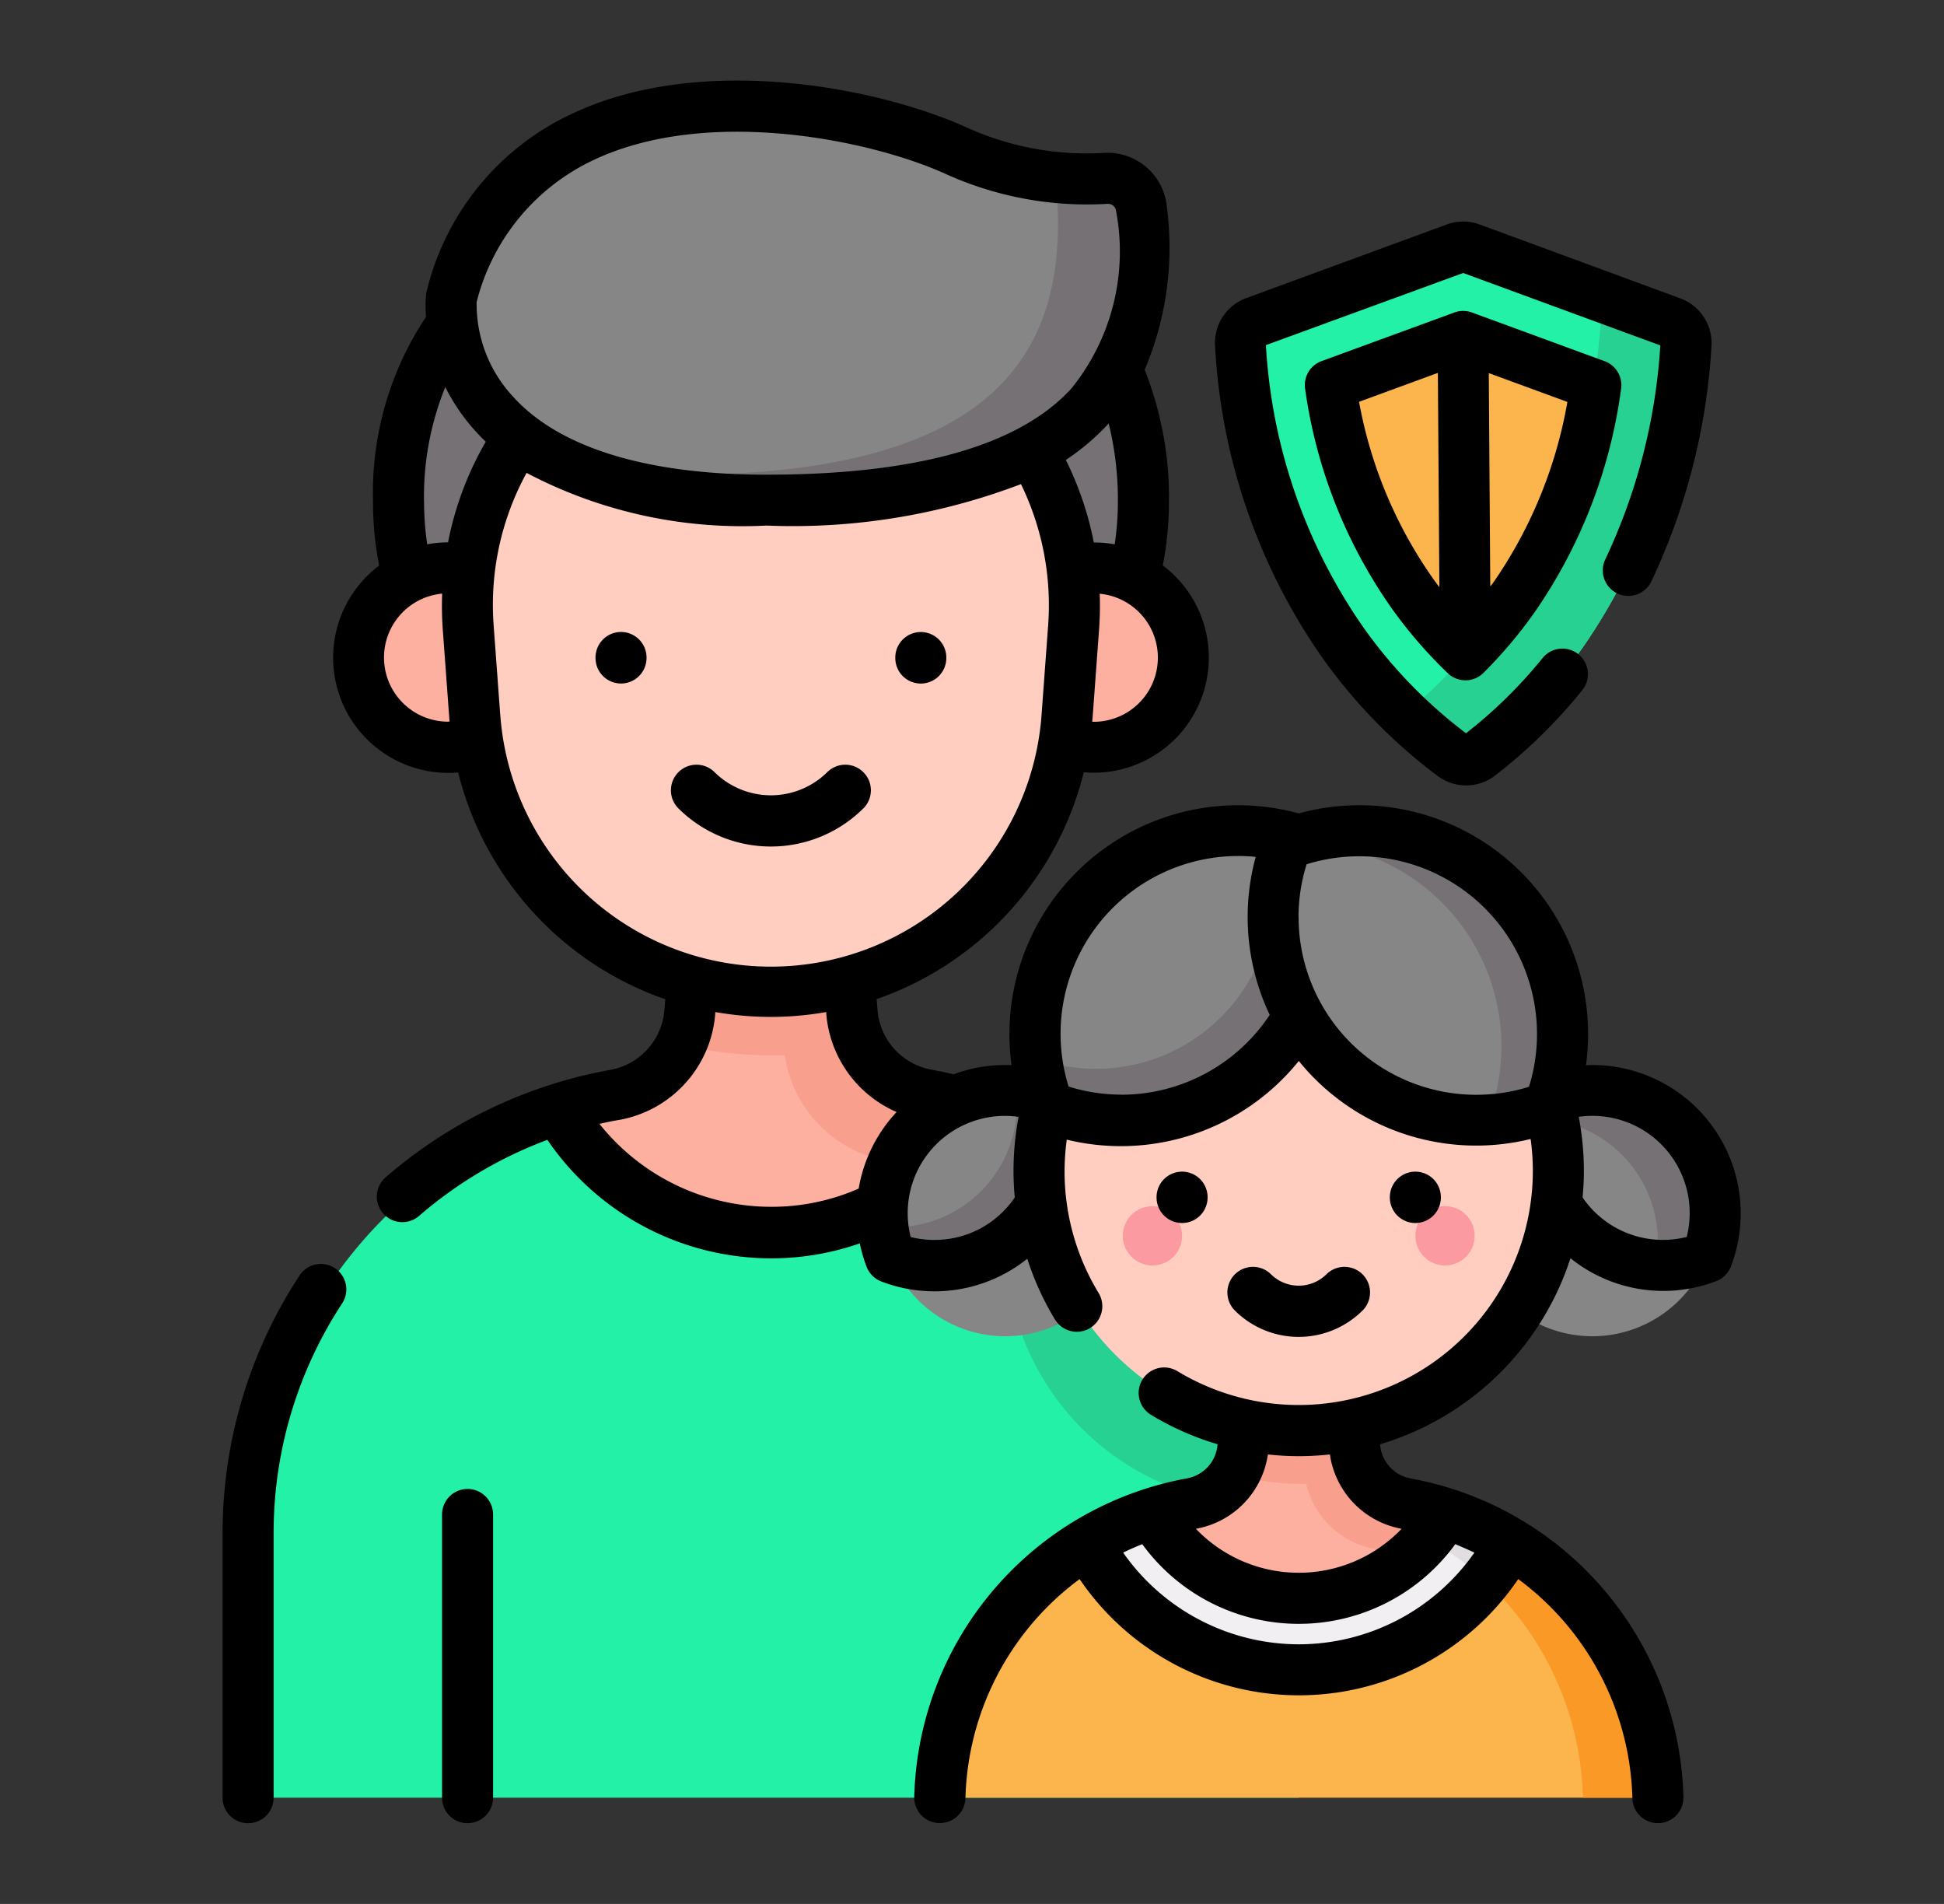 <svg xmlns="http://www.w3.org/2000/svg" xmlns:xlink="http://www.w3.org/1999/xlink" width="48" height="47" viewBox="0 0 48 47">
  <rect x="0" y="0" width="48" height="47" fill="#333333" stroke="none"/>
  <defs>
    <clipPath id="clip-path">
      <rect id="Rectángulo_400224" data-name="Rectángulo 400224" width="48" height="47" transform="translate(1138 1398)" fill="none" stroke="#707070" stroke-width="1"/>
    </clipPath>
  </defs>
  <g id="_9" data-name="9" transform="translate(-1138 -1398)" clip-path="url(#clip-path)">
    <g id="_9-2" data-name="9" transform="translate(1110.562 1399.991)">
      <g id="Grupo_1082411" data-name="Grupo 1082411" transform="translate(33.692 0.627)">
        <g id="Grupo_1082407" data-name="Grupo 1082407" transform="translate(0 0)">
          <g id="Grupo_1082406" data-name="Grupo 1082406" transform="translate(0)">
            <g id="Grupo_1082391" data-name="Grupo 1082391">
              <path id="Trazado_851864" data-name="Trazado 851864" d="M93.79,35.6c-6.551,0-9.2,3.206-9.2,7.394a5.946,5.946,0,0,0,1.932,4.712h14.529A5.946,5.946,0,0,0,102.986,43C102.986,38.809,100.341,35.6,93.79,35.6Z" transform="translate(-80.883 -33.239)" fill="#757175"/>
              <g id="Grupo_1082390" data-name="Grupo 1082390" transform="translate(0 4.84)">
                <g id="Grupo_1082389" data-name="Grupo 1082389">
                  <g id="Grupo_1082388" data-name="Grupo 1082388">
                    <path id="Trazado_851865" data-name="Trazado 851865" d="M55.348,243.3l-.228-2.776H51.57l-.228,2.776a2.261,2.261,0,0,1-1.846,2.045,11.008,11.008,0,0,0-9.058,10.833V262.7H66.252v-6.523a11.008,11.008,0,0,0-9.058-10.833A2.261,2.261,0,0,1,55.348,243.3Z" transform="translate(-40.438 -225.781)" fill="#23f1a8"/>
                    <path id="Trazado_851866" data-name="Trazado 851866" d="M226.61,316.491a6.5,6.5,0,0,1-.793.049,6.412,6.412,0,0,1-6.36-5.608,1.474,1.474,0,1,1,.2-2.59.035.035,0,0,0,0,.008,6.355,6.355,0,0,1,.458-1.152A11.009,11.009,0,0,1,226.61,316.491Z" transform="translate(-200.822 -286.855)" fill="#26d192"/>
                    <path id="Trazado_851867" data-name="Trazado 851867" d="M142.038,245.695a6.043,6.043,0,0,1-10.506,0,11.025,11.025,0,0,1,1.4-.347,2.261,2.261,0,0,0,1.847-2.046l.228-2.775h3.549l.228,2.775a2.261,2.261,0,0,0,1.847,2.046A11.045,11.045,0,0,1,142.038,245.695Z" transform="translate(-123.878 -225.784)" fill="#fdb0a0"/>
                    <path id="Trazado_851868" data-name="Trazado 851868" d="M171.829,244.147a11.06,11.06,0,0,1-4.488,0,2.276,2.276,0,0,0,.242-.849l.228-2.776h3.549l.228,2.776A2.275,2.275,0,0,0,171.829,244.147Z" transform="translate(-156.678 -225.78)" fill="#f89f8e"/>
                    <path id="Trazado_851869" data-name="Trazado 851869" d="M198.153,245.7a6.033,6.033,0,0,1-1.275,1.56q-.618-.166-1.257-.282a3.1,3.1,0,0,1-2.527-2.8l-.3-3.647h1.88l.228,2.775a2.261,2.261,0,0,0,1.847,2.046A11.029,11.029,0,0,1,198.153,245.7Z" transform="translate(-179.993 -225.785)" fill="#f89f8e"/>
                    <g id="Grupo_1082387" data-name="Grupo 1082387" transform="translate(2.727 6.559)">
                      <g id="Grupo_1082385" data-name="Grupo 1082385">
                        <circle id="Elipse_5408" data-name="Elipse 5408" cx="2.214" cy="2.214" r="2.214" fill="#fdb0a0"/>
                      </g>
                      <g id="Grupo_1082386" data-name="Grupo 1082386" transform="translate(15.931)">
                        <circle id="Elipse_5409" data-name="Elipse 5409" cx="2.214" cy="2.214" r="2.214" fill="#fdb0a0"/>
                      </g>
                    </g>
                    <path id="Trazado_851870" data-name="Trazado 851870" d="M112.36,82.079a7.332,7.332,0,0,1-7.313-6.8l-.16-2.174a7.493,7.493,0,1,1,14.945,0l-.16,2.174A7.332,7.332,0,0,1,112.36,82.079Z" transform="translate(-99.454 -65.068)" fill="#ffcec0"/>
                  </g>
                </g>
              </g>
              <path id="Trazado_851871" data-name="Trazado 851871" d="M100.05,12.2s-.566,5,7.779,5c8.128,0,9.616-3.31,9.26-7.193a.83.83,0,0,0-.883-.751,7.852,7.852,0,0,1-3.733-.7C109.536,7.24,101.781,5.956,100.05,12.2Z" transform="translate(-95.034 -7.469)" fill="#868686"/>
              <path id="Trazado_851872" data-name="Trazado 851872" d="M140.037,36.233a12.088,12.088,0,0,1-4.833-.823,16.1,16.1,0,0,0,2.6.193c8.127,0,9.615-3.31,9.259-7.193a.775.775,0,0,0-.031-.16,7.258,7.258,0,0,0,1.381.039.83.83,0,0,1,.883.751C149.652,32.922,148.165,36.233,140.037,36.233Z" transform="translate(-127.242 -26.503)" fill="#757175"/>
            </g>
            <g id="Grupo_1082405" data-name="Grupo 1082405" transform="translate(15.531 17.886)">
              <g id="Grupo_1082394" data-name="Grupo 1082394" transform="translate(1.419 13.301)">
                <g id="Grupo_1082393" data-name="Grupo 1082393">
                  <path id="Trazado_851873" data-name="Trazado 851873" d="M261.383,389.209a7.563,7.563,0,0,0-6.219-7.26,1.553,1.553,0,0,1-1.269-1.405l-.157-1.907H251.3l-.157,1.907a1.553,1.553,0,0,1-1.269,1.405,7.562,7.562,0,0,0-6.219,7.26h17.728Z" transform="translate(-243.655 -378.636)" fill="#fcb44d"/>
                  <path id="Trazado_851874" data-name="Trazado 851874" d="M343.085,381.953a7.563,7.563,0,0,1,6.22,7.26h1.849a7.563,7.563,0,0,0-6.219-7.26,1.553,1.553,0,0,1-1.269-1.406l-.157-1.907H341.66l.156,1.907A1.554,1.554,0,0,0,343.085,381.953Z" transform="translate(-333.425 -378.64)" fill="#fb9927"/>
                  <path id="Trazado_851875" data-name="Trazado 851875" d="M297.441,382.926l-.079.138a5.917,5.917,0,0,1-10.287,0l-.079-.138a7.506,7.506,0,0,1,2.578-.974,1.554,1.554,0,0,0,1.269-1.406L291,378.64h2.439l.157,1.907a1.554,1.554,0,0,0,1.269,1.406A7.506,7.506,0,0,1,297.441,382.926Z" transform="translate(-283.354 -378.64)" fill="#f2eff2"/>
                  <path id="Trazado_851876" data-name="Trazado 851876" d="M347.511,382.927l-.079.138a5.866,5.866,0,0,1-.541.791,7.533,7.533,0,0,0-3.808-1.9,1.555,1.555,0,0,1-1.269-1.406l-.156-1.907h1.849l.157,1.907a1.554,1.554,0,0,0,1.269,1.406A7.5,7.5,0,0,1,347.511,382.927Z" transform="translate(-333.425 -378.641)" fill="#e1dde1"/>
                  <path id="Trazado_851877" data-name="Trazado 851877" d="M313.414,382.191a4.152,4.152,0,0,1-7.219,0,7.581,7.581,0,0,1,.964-.239,1.554,1.554,0,0,0,1.269-1.406l.157-1.907h2.439l.157,1.907a1.554,1.554,0,0,0,1.269,1.406A7.578,7.578,0,0,1,313.414,382.191Z" transform="translate(-300.941 -378.64)" fill="#fdb0a0"/>
                  <g id="Grupo_1082392" data-name="Grupo 1082392" transform="translate(7.26 0)">
                    <path id="Trazado_851878" data-name="Trazado 851878" d="M333.3,381.278a6.46,6.46,0,0,1-3.232-.037,1.565,1.565,0,0,0,.228-.694l.157-1.907h2.439l.157,1.907A1.563,1.563,0,0,0,333.3,381.278Z" transform="translate(-330.064 -378.64)" fill="#f89f8e"/>
                    <path id="Trazado_851879" data-name="Trazado 851879" d="M351.97,382.191a4.146,4.146,0,0,1-.876,1.072c-.283-.076-.571-.141-.863-.193a2.126,2.126,0,0,1-1.736-1.924l-.206-2.506h1.292l.157,1.907a1.554,1.554,0,0,0,1.269,1.406A7.575,7.575,0,0,1,351.97,382.191Z" transform="translate(-346.757 -378.64)" fill="#f89f8e"/>
                  </g>
                </g>
              </g>
              <g id="Grupo_1082401" data-name="Grupo 1082401" transform="translate(0 6.413)">
                <g id="Grupo_1082397" data-name="Grupo 1082397" transform="translate(0 0)">
                  <g id="Grupo_1082395" data-name="Grupo 1082395">
                    <path id="Trazado_851880" data-name="Trazado 851880" d="M226.772,299.7a3.033,3.033,0,1,0,3.032-3.033A3.025,3.025,0,0,0,226.772,299.7Z" transform="translate(-226.772 -296.664)" fill="#868686"/>
                  </g>
                  <g id="Grupo_1082396" data-name="Grupo 1082396" transform="translate(0.018 0.012)">
                    <path id="Trazado_851881" data-name="Trazado 851881" d="M231.289,298.085a3.034,3.034,0,0,1-4.121,2.832,3.065,3.065,0,0,1-.183-.755c.091.008.182.012.275.012a3.033,3.033,0,0,0,3.032-3.034,3.231,3.231,0,0,0-.018-.333.89.89,0,0,1,1.014,1.277Z" transform="translate(-226.985 -296.808)" fill="#757175"/>
                  </g>
                </g>
                <g id="Grupo_1082400" data-name="Grupo 1082400" transform="translate(16.244)">
                  <g id="Grupo_1082398" data-name="Grupo 1082398" transform="translate(0 0)">
                    <path id="Trazado_851882" data-name="Trazado 851882" d="M424.422,299.7a3.033,3.033,0,1,1-3.032-3.033A3.026,3.026,0,0,1,424.422,299.7Z" transform="translate(-420.101 -296.664)" fill="#868686"/>
                  </g>
                  <g id="Grupo_1082399" data-name="Grupo 1082399" transform="translate(0.057)">
                    <path id="Trazado_851883" data-name="Trazado 851883" d="M425.049,299.695a.976.976,0,0,1-1.289,1.289c-.062,0-.123,0-.184-.006a3.034,3.034,0,0,0-2.79-3.613,2.956,2.956,0,0,1,.144-.5,3.032,3.032,0,0,1,4.12,2.832Z" transform="translate(-420.785 -296.661)" fill="#757175"/>
                  </g>
                </g>
              </g>
              <circle id="Elipse_5410" data-name="Elipse 5410" cx="6.411" cy="6.411" r="6.411" transform="translate(3.871 1.99)" fill="#ffcec0"/>
              <g id="Grupo_1082402" data-name="Grupo 1082402" transform="translate(5.938 9.271)">
                <circle id="Elipse_5411" data-name="Elipse 5411" cx="0.732" cy="0.732" r="0.732" fill="#fc9aa1"/>
                <circle id="Elipse_5412" data-name="Elipse 5412" cx="0.732" cy="0.732" r="0.732" transform="translate(7.225)" fill="#fc9aa1"/>
              </g>
              <g id="Grupo_1082404" data-name="Grupo 1082404" transform="translate(3.769)">
                <path id="Trazado_851884" data-name="Trazado 851884" d="M271.631,225.353a5,5,0,0,0,.333,1.8,5.017,5.017,0,0,0,6.481-6.483,5.016,5.016,0,0,0-6.814,4.683Z" transform="translate(-271.631 -220.336)" fill="#868686"/>
                <path id="Trazado_851885" data-name="Trazado 851885" d="M279.176,222.861a5.017,5.017,0,0,1-6.814,4.684,5.024,5.024,0,0,1-.3-1.192,4.369,4.369,0,0,0,5.587-5.588,4.99,4.99,0,0,1,1.191.3,5.008,5.008,0,0,1,.334,1.8Z" transform="translate(-272.029 -220.729)" fill="#757175"/>
                <g id="Grupo_1082403" data-name="Grupo 1082403" transform="translate(5.88)">
                  <path id="Trazado_851886" data-name="Trazado 851886" d="M348.755,225.353a5,5,0,0,1-.333,1.8,5.017,5.017,0,0,1-6.481-6.483,5.016,5.016,0,0,1,6.814,4.683Z" transform="translate(-341.608 -220.336)" fill="#868686"/>
                  <path id="Trazado_851887" data-name="Trazado 851887" d="M353.029,225.356a5,5,0,0,1-.334,1.8,4.987,4.987,0,0,1-1.515.325,5.017,5.017,0,0,0-4.441-6.829c-.156-.007-.312-.007-.466,0a5.017,5.017,0,0,1,6.755,4.706Z" transform="translate(-345.882 -220.339)" fill="#757175"/>
                </g>
              </g>
            </g>
          </g>
        </g>
        <g id="Grupo_1082410" data-name="Grupo 1082410" transform="translate(24.371 3.484)">
          <g id="Grupo_1082409" data-name="Grupo 1082409">
            <g id="Grupo_1082408" data-name="Grupo 1082408">
              <path id="Trazado_851888" data-name="Trazado 851888" d="M337.887,61.479a.536.536,0,0,1-.644,0,12.5,12.5,0,0,1-2.69-2.746,14.152,14.152,0,0,1-2.563-7.4.54.54,0,0,1,.351-.547l4.964-1.822a.537.537,0,0,1,.37,0l4.966,1.822a.54.54,0,0,1,.351.546,14.408,14.408,0,0,1-2.494,7.405A12.349,12.349,0,0,1,337.887,61.479Z" transform="translate(-331.989 -48.931)" fill="#23f1a8"/>
              <path id="Trazado_851889" data-name="Trazado 851889" d="M387.145,64.046a14.409,14.409,0,0,1-2.494,7.4,12.347,12.347,0,0,1-2.612,2.742.535.535,0,0,1-.644,0,11.932,11.932,0,0,1-1.2-1.023,12.453,12.453,0,0,0,2.371-2.554,14.41,14.41,0,0,0,2.494-7.405.544.544,0,0,0-.141-.4l1.878.689a.541.541,0,0,1,.352.546Z" transform="translate(-376.141 -61.645)" fill="#26d192"/>
              <path id="Trazado_851890" data-name="Trazado 851890" d="M361.778,83.007a10.717,10.717,0,0,1-1.288-1.484,11.74,11.74,0,0,1-2.047-5.174l3.279-1.2,3.284,1.205a11.963,11.963,0,0,1-2,5.195A10.624,10.624,0,0,1,361.778,83.007Z" transform="translate(-356.22 -72.942)" fill="#fcb44d"/>
            </g>
          </g>
        </g>
      </g>
      <g id="Grupo_1082412" data-name="Grupo 1082412" transform="translate(32.936 0)">
        <path id="Trazado_851891" data-name="Trazado 851891" d="M98,413.768a.63.63,0,0,0-.63.63v6.991a.63.63,0,1,0,1.26,0V414.4A.63.63,0,0,0,98,413.768Z" transform="translate(-91.953 -379.003)"/>
        <path id="Trazado_851892" data-name="Trazado 851892" d="M35.706,347.749a.63.63,0,0,0-.872.182,11.588,11.588,0,0,0-1.9,6.369v6.523a.63.63,0,1,0,1.26,0V354.3a10.331,10.331,0,0,1,1.691-5.678A.63.63,0,0,0,35.706,347.749Z" transform="translate(-32.936 -318.436)"/>
        <path id="Trazado_851893" data-name="Trazado 851893" d="M143.128,161.985a.63.63,0,0,0-.63.63v.012a.63.63,0,0,0,1.26,0v-.012A.63.63,0,0,0,143.128,161.985Z" transform="translate(-133.292 -148.375)"/>
        <path id="Trazado_851894" data-name="Trazado 851894" d="M231.229,163.258a.63.63,0,0,0,.63-.63v-.012a.63.63,0,1,0-1.26,0v.012A.63.63,0,0,0,231.229,163.258Z" transform="translate(-213.991 -148.375)"/>
        <path id="Trazado_851895" data-name="Trazado 851895" d="M169.435,202.107a.63.63,0,0,0-.887-.9,1.98,1.98,0,0,1-2.787,0,.63.63,0,0,0-.887.9,3.24,3.24,0,0,0,4.56,0Z" transform="translate(-153.618 -184.139)"/>
        <path id="Trazado_851896" data-name="Trazado 851896" d="M96.48,24.3c-.053,0-.106,0-.159.006a5.646,5.646,0,0,0-7.091-6.217A5.648,5.648,0,0,0,82.138,24.3c-.053,0-.106,0-.159,0a3.642,3.642,0,0,0-1.27.228c-.183-.042-.367-.081-.551-.114a1.63,1.63,0,0,1-1.329-1.477l-.022-.264a7.963,7.963,0,0,0,5.115-5.6c.08.007.161.011.242.011a2.843,2.843,0,0,0,1.709-5.117,8.165,8.165,0,0,0,.152-1.583,8.515,8.515,0,0,0-.6-3.247,7.707,7.707,0,0,0,.547-4.031,1.467,1.467,0,0,0-1.555-1.322,7.2,7.2,0,0,1-3.432-.649C78.847.179,74.5-.7,71.287.816A6.52,6.52,0,0,0,67.7,5.187a.641.641,0,0,0-.019.1,3.222,3.222,0,0,0,0,.544,7.822,7.822,0,0,0-1.309,4.557,8.167,8.167,0,0,0,.152,1.583,2.843,2.843,0,0,0,1.709,5.117c.081,0,.161,0,.241-.011a7.963,7.963,0,0,0,5.115,5.6l-.022.264a1.63,1.63,0,0,1-1.329,1.477,11.611,11.611,0,0,0-5.554,2.654.63.63,0,0,0,.825.953,10.377,10.377,0,0,1,3.169-1.878,6.689,6.689,0,0,0,5.52,2.925,6.613,6.613,0,0,0,2.194-.37,3.646,3.646,0,0,0,.168.579.63.63,0,0,0,.362.362,3.667,3.667,0,0,0,3.605-.561,7,7,0,0,0,.684,1.5.63.63,0,0,0,1.077-.655,5.769,5.769,0,0,1-.84-3,5.835,5.835,0,0,1,.054-.785A5.64,5.64,0,0,0,89.231,24.2a5.635,5.635,0,0,0,5.724,1.926,5.85,5.85,0,0,1,.055.785,5.782,5.782,0,0,1-8.776,4.946.63.63,0,1,0-.654,1.077,7,7,0,0,0,1.645.727v.006a.922.922,0,0,1-.751.836,8.211,8.211,0,0,0-6.738,7.865.63.63,0,0,0,.615.645h.015A.63.63,0,0,0,81,42.4a6.948,6.948,0,0,1,2.819-5.41,6.545,6.545,0,0,0,10.83,0,6.948,6.948,0,0,1,2.819,5.41.63.63,0,0,0,.63.615h.015a.63.63,0,0,0,.615-.645,8.211,8.211,0,0,0-6.738-7.865.922.922,0,0,1-.751-.837v-.006a7.07,7.07,0,0,0,4.7-4.593,3.656,3.656,0,0,0,3.6.565.63.63,0,0,0,.362-.362A3.664,3.664,0,0,0,96.48,24.3Zm-7.25,14.3a5.3,5.3,0,0,1-4.336-2.264q.231-.113.472-.208a4.78,4.78,0,0,0,7.729,0q.24.1.472.208A5.3,5.3,0,0,1,89.229,38.6Zm2.534-2.853h.007a3.514,3.514,0,0,1-5.082,0H86.7a2.182,2.182,0,0,0,1.768-1.834,6.956,6.956,0,0,0,1.531,0A2.182,2.182,0,0,0,91.763,35.747Zm-7.6-19.922h-.034c0-.031.007-.063.009-.094l.16-2.174a8.228,8.228,0,0,0,.017-.891,1.584,1.584,0,0,1-.152,3.161ZM84.17,11.4a8.047,8.047,0,0,0-.691-2.037,5.8,5.8,0,0,0,1.058-.9,7.845,7.845,0,0,1,.227,1.924,7.038,7.038,0,0,1-.079,1.059A2.853,2.853,0,0,0,84.17,11.4ZM68.931,5.466a5.3,5.3,0,0,1,2.894-3.51c2.806-1.321,6.794-.5,8.649.33a8.458,8.458,0,0,0,4.034.755.2.2,0,0,1,.212.18,5.378,5.378,0,0,1-1.1,4.373C82.331,9.01,79.8,9.727,76.086,9.727c-2.949,0-5.11-.664-6.249-1.919A3.354,3.354,0,0,1,68.931,5.466Zm-1.3,4.919a7.208,7.208,0,0,1,.526-2.822,4.8,4.8,0,0,0,.722,1.063q.132.148.277.287a8.018,8.018,0,0,0-.931,2.484,2.844,2.844,0,0,0-.514.049,7.038,7.038,0,0,1-.078-1.059Zm.6,5.439a1.584,1.584,0,0,1-.152-3.161,8.3,8.3,0,0,0,.016.891l.16,2.174c0,.032.006.063.009.094h-.033Zm1.281-.188-.16-2.174a6.792,6.792,0,0,1,.812-3.779,11.435,11.435,0,0,0,5.921,1.3A15.834,15.834,0,0,0,82.371,9.96a6.826,6.826,0,0,1,.67,3.5l-.16,2.174a6.7,6.7,0,0,1-13.368,0Zm2.446,10.118c.166-.038.332-.074.5-.1a2.891,2.891,0,0,0,2.364-2.614l0-.048a7.894,7.894,0,0,0,2.742,0l0,.048A2.9,2.9,0,0,0,79.3,25.46a3.654,3.654,0,0,0-.936,1.89A5.352,5.352,0,0,1,76.2,27.8a5.425,5.425,0,0,1-4.238-2.049Zm8.277,2.864a2.4,2.4,0,0,1-.587-.072,2.4,2.4,0,0,1,2.665-2.966,7.087,7.087,0,0,0-.126,1.333c0,.22.011.439.031.656a2.386,2.386,0,0,1-1.983,1.048Zm4.612-3.587a4.37,4.37,0,0,1-1.3-.2,4.388,4.388,0,0,1,4.187-5.691c.145,0,.289.007.433.022a5.637,5.637,0,0,0,.346,3.9,4.4,4.4,0,0,1-3.661,1.971Zm4.377-4.387a4.371,4.371,0,0,1,.2-1.3,4.388,4.388,0,0,1,5.491,5.493,4.387,4.387,0,0,1-5.689-4.189Zm9.584,7.9a2.4,2.4,0,0,1-2.57-.976c.02-.216.032-.435.032-.656a7.091,7.091,0,0,0-.127-1.334,2.43,2.43,0,0,1,.336-.023,2.4,2.4,0,0,1,2.33,2.99Z" transform="translate(-62.66 0)"/>
        <path id="Trazado_851897" data-name="Trazado 851897" d="M331.546,349.63a.63.63,0,1,0-.887-.9.974.974,0,0,1-1.372,0,.63.63,0,1,0-.887.9,2.234,2.234,0,0,0,3.145,0Z" transform="translate(-303.404 -319.266)"/>
        <path id="Trazado_851898" data-name="Trazado 851898" d="M308.633,321.167v-.008a.63.63,0,1,0-1.26,0v.008a.63.63,0,1,0,1.26,0Z" transform="translate(-284.314 -293.597)"/>
        <path id="Trazado_851899" data-name="Trazado 851899" d="M377.191,321.167v-.008a.63.63,0,1,0-1.26,0v.008a.63.63,0,1,0,1.26,0Z" transform="translate(-347.112 -293.597)"/>
        <path id="Trazado_851900" data-name="Trazado 851900" d="M358.353,68.889l-3.284-1.205a.63.63,0,0,0-.434,0l-3.279,1.2a.63.63,0,0,0-.406.685,12.381,12.381,0,0,0,2.159,5.448,11.354,11.354,0,0,0,1.364,1.572.63.63,0,0,0,.879-.007,11.264,11.264,0,0,0,1.3-1.549,12.6,12.6,0,0,0,2.1-5.465A.63.63,0,0,0,358.353,68.889Zm-6.071,1,1.946-.714.037,5.29c-.045-.06-.09-.12-.134-.181A10.987,10.987,0,0,1,352.282,69.889Zm3.34,4.424c-.031.045-.064.089-.1.134l-.037-5.267,1.941.712A11.194,11.194,0,0,1,355.622,74.314Z" transform="translate(-324.223 -61.961)"/>
        <path id="Trazado_851901" data-name="Trazado 851901" d="M327.171,52.237A13.152,13.152,0,0,0,330,55.123a1.174,1.174,0,0,0,1.4-.01A12.848,12.848,0,0,0,333.56,53a.63.63,0,0,0-.978-.795,11.607,11.607,0,0,1-1.891,1.857,11.9,11.9,0,0,1-2.5-2.565,13.524,13.524,0,0,1-2.441-7.016L330.62,42.7l4.869,1.787a14.448,14.448,0,0,1-1.358,5.28.63.63,0,0,0,1.135.549,15.725,15.725,0,0,0,1.486-5.807,1.177,1.177,0,0,0-.763-1.18L331.022,41.5a1.169,1.169,0,0,0-.8,0l-4.964,1.822a1.177,1.177,0,0,0-.763,1.182A14.785,14.785,0,0,0,327.171,52.237Z" transform="translate(-299.991 -37.952)"/>
      </g>
    </g>
  </g>
</svg>
